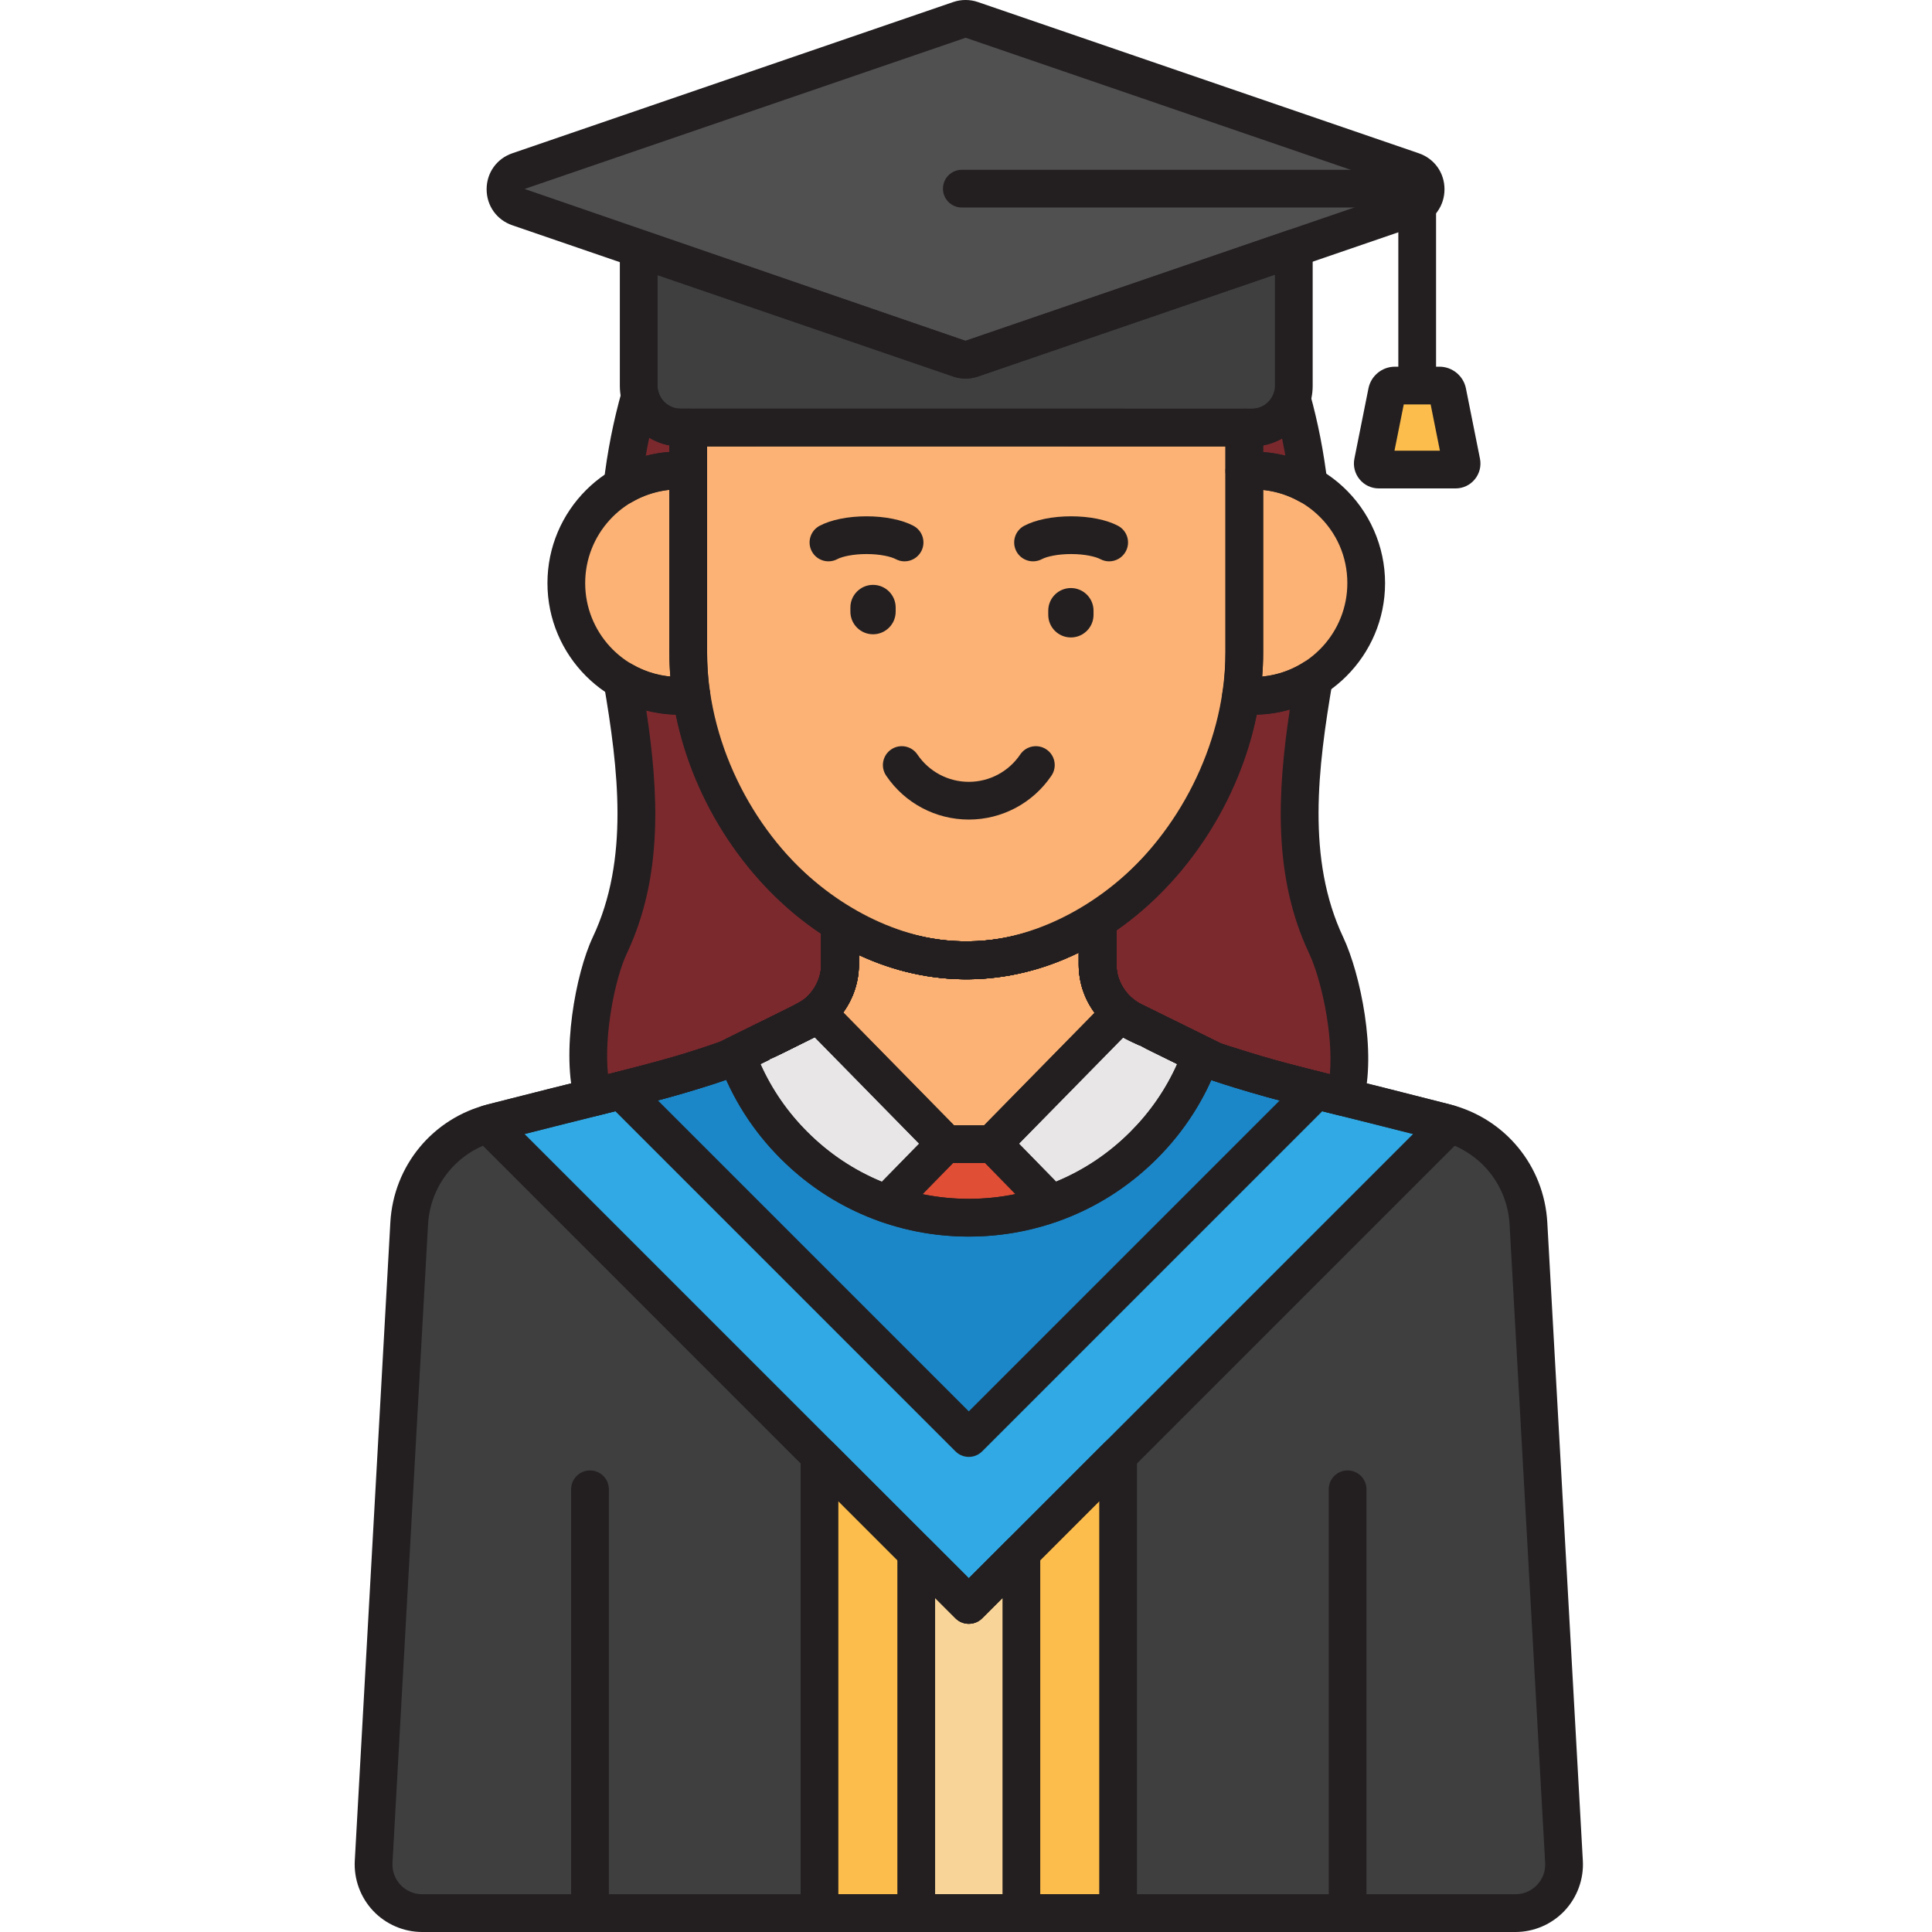 <svg height="511pt" viewBox="-93 0 511 511.996" width="511pt" xmlns="http://www.w3.org/2000/svg"><path d="m257.949 250.531c-10.176-21.539-7.512-45.758-3.223-70.828-4.637 2.957-10.129 4.695-16.035 4.695-1.113 0-2.203-.094-3.281-.223-3.543 24.039-18.055 46.895-38.039 59.719v11.691c0 8.227 5.398 13.879 12.93 16.777-.199-.098 13.688 6.75 14.531 7.168 2.523 1.105 2.168 1.785 18.938 6.414 5.414 1.496 11.855 3.062 19.125 4.871 3.246-11.457-.691-31.281-4.945-40.285zm0 0" fill="#7c292e"/><path d="m101.656 279.527 6.539-3.227c-.199.098 12.66-6.004 14.883-7.883 3.746-3.164 6.043-7.84 6.043-12.836v-10.867c-20.68-12.645-35.77-35.969-39.395-60.543-1.078.129-2.164.227-3.281.227-5.48 0-10.598-1.504-15.016-4.078 4.223 24.852 6.762 48.852-3.328 70.211-4.242 8.977-7.699 28.949-4.387 40.262 38.086-9.473 36.027-10.652 37.941-11.266zm0 0" fill="#7c292e"/><path d="m236.254 124.812v48.086c0 3.766-.289 7.535-.84 11.277 1.078.129 2.164.223 3.277.223 16.496 0 29.867-13.371 29.867-29.863 0-17.508-14.992-31.16-32.305-29.723zm0 0" fill="#fcb275"/><path d="m88.887 172.898v-48.125c-.805-.066-1.617-.102-2.441-.102-16.492 0-29.863 13.371-29.863 29.863 0 16.492 13.371 29.863 29.863 29.863 1.117 0 2.203-.098 3.281-.227-.551-3.738-.84-7.508-.84-11.273zm0 0" fill="#fcb275"/><path d="m280.867 45.348-116.832-40.074c-1.07-.371-2.234-.371-3.305 0l-116.832 40.074c-4.582 1.57-4.582 8.055 0 9.625l116.832 40.074c1.07.367 2.234.367 3.305 0l116.832-40.074c4.582-1.57 4.582-8.055 0-9.625zm0 0" fill="#515050"/><path d="m88.887 113.305v59.594c0 40.527 33.16 81.609 73.684 81.609 40.523 0 73.68-41.082 73.68-81.609v-59.594zm0 0" fill="#fcb275"/><path d="m164.035 95.047c-1.07.367-2.234.367-3.305 0l-84.965-29.141v36.328c0 6.113 4.961 11.07 11.074 11.066 98.051-.023 136.246.016 151.473.012 6.109 0 11.059-4.953 11.059-11.066v-36.469zm0 0" fill="#3f3f3f"/><path d="m290.082 103.902c-.199-1.004-1.082-1.727-2.105-1.727h-11.809c-1.023 0-1.906.723-2.105 1.727l-3.727 18.625c-.195.988.559 1.906 1.566 1.906h20.344c1.004 0 1.762-.918 1.562-1.906zm0 0" fill="#fcbd4c"/><path d="m86.84 113.301c-5.176 0-9.508-3.551-10.723-8.348-2.148 7.602-3.738 15.559-4.688 23.793 4.414-2.574 9.535-4.078 15.016-4.078.824 0 1.637.035 2.441.102v-11.465zm0 0" fill="#7c292e"/><path d="m253.316 128.559c-.926-7.926-2.438-15.594-4.477-22.93-1.426 4.457-5.598 7.684-10.527 7.684-.641 0-1.336 0-2.062 0v11.5c6.184-.516 12.055.922 17.066 3.746zm0 0" fill="#7c292e"/><path d="m320.973 493.383-9.422-169.133c-.711-12.773-9.645-23.598-22.051-26.719-38.18-9.789-41.793-10.121-56.52-14.824-1.59-.508-3.191-.977-4.773-1.516l-9.914-4.887c-.344-.172-8.199-4.043-7.988-3.941l-3.602-1.773c-2.496-1.23-4.559-3.059-6.129-5.23-2.02-2.801-3.199-6.188-3.199-9.773v-11.695c-21.59 13.852-46.438 14.168-68.25.828v10.867c0 3.586-1.184 6.973-3.203 9.773-1.57 2.172-3.633 4-6.129 5.23-.207.102-11.797 5.816-11.59 5.711l-8.879 4.379c-1.934.688-3.879 1.348-5.828 1.984-13.691 4.48-20.301 5.602-56.5 14.867-12.406 3.121-21.34 13.945-22.051 26.719l-9.422 169.133c-.41 7.395 5.473 13.613 12.879 13.613h289.699c7.398 0 13.281-6.223 12.871-13.613zm0 0" fill="#3f3f3f"/><path d="m163.246 425.32-39.566-39.562v121.238h79.133v-121.238zm0 0" fill="#fcbd4c"/><path d="m163.246 425.32-13.934-13.93v95.605h27.863v-95.605zm0 0" fill="#f9d498"/><path d="m163.246 425.32 127.441-127.441c-.395-.117-.781-.25-1.188-.352-38.18-9.785-41.793-10.121-56.52-14.82-1.59-.508-3.191-.98-4.773-1.516l-9.914-4.891c-.344-.168-8.199-4.039-7.988-3.938l-3.602-1.777c-2.496-1.23-4.559-3.055-6.129-5.227-2.023-2.801-3.203-6.191-3.203-9.777v-11.691c-21.59 13.848-46.434 14.168-68.25.824v10.867c0 3.59-1.18 6.977-3.203 9.777-1.57 2.172-3.633 3.996-6.129 5.227-.207.102-11.797 5.816-11.59 5.715l-8.879 4.379c-1.934.684-3.879 1.344-5.828 1.98-13.691 4.484-20.305 5.602-56.5 14.867-.402.102-.793.234-1.188.352zm0 0" fill="#30a9e5"/><path d="m163.246 381.09 92.137-92.141c-9.363-2.336-14.129-3.598-22.402-6.242-1.594-.508-3.191-.977-4.773-1.516l-9.914-4.887c-.348-.172-8.199-4.043-7.992-3.941l-3.598-1.773c-2.496-1.23-4.562-3.059-6.133-5.23-2.02-2.801-3.199-6.188-3.199-9.773v-11.695c-21.594 13.852-46.438 14.168-68.25.828v10.867c0 3.586-1.184 6.973-3.207 9.773-1.566 2.172-3.629 4-6.125 5.23-.211.102-11.801 5.816-11.594 5.711l-8.875 4.379c-1.934.688-3.879 1.348-5.828 1.984-7.562 2.473-12.973 3.926-22.383 6.285zm0 0" fill="#1b87c9"/><path d="m224.836 279.527-6.543-3.227c-.344-.168-8.199-4.039-7.988-3.938l-3.602-1.777c-1.168-.574-2.234-1.293-3.207-2.105l-33.957 34.594 15.539 15.902c8.941-3.156 17.336-8.301 24.492-15.453 7.016-7.02 12.098-15.238 15.266-23.996zm0 0" fill="#e8e6e6"/><path d="m119.789 270.59c-.207.102-11.797 5.816-11.59 5.711l-6.543 3.227c3.168 8.758 8.25 16.977 15.266 23.996 7.176 7.172 15.602 12.336 24.578 15.484l15.586-15.934-34.004-34.656c-.996.84-2.094 1.578-3.293 2.172zm0 0" fill="#e8e6e6"/><path d="m185.078 318.977-15.48-15.836-.238.086h-11.867l-.418-.137-15.578 15.922c14.082 4.938 29.508 4.926 43.582-.035zm0 0" fill="#e04e36"/><path d="m169.625 303.133-.086-.055 33.953-34.598c-1.102-.922-2.086-1.965-2.918-3.117-2.023-2.801-3.203-6.191-3.203-9.777v-11.691c-21.59 13.848-46.434 14.168-68.25.824v10.867c0 3.59-1.18 6.977-3.203 9.777-.816 1.125-1.766 2.152-2.84 3.059l34.008 34.656-.012.012.418.141h11.871zm0 0" fill="#fcb275"/><g fill="#231f20"><path d="m262.898 295.816c-.398 0-.805-.047-1.211-.148l-3.535-.879c-5.969-1.48-11.125-2.762-15.707-4.023-14.266-3.938-16.617-5.145-18.695-6.211-.293-.148-.57-.293-.922-.445-.07-.035-.141-.062-.207-.098l-12.949-6.387c-.422-.207-.805-.414-1.156-.625l-.012.031c-10.254-3.949-16.133-11.766-16.133-21.445v-11.695c0-1.703.867-3.289 2.301-4.207 18.738-12.02 32.453-33.566 35.793-56.238.391-2.68 2.844-4.559 5.539-4.234 1.098.129 1.926.188 2.688.188 4.723 0 9.336-1.352 13.344-3.91 1.668-1.062 3.809-1.047 5.457.047 1.648 1.094 2.496 3.059 2.164 5.008-3.93 22.996-6.949 47.176 2.816 67.855 4.508 9.543 8.961 30.625 5.234 43.785-.621 2.191-2.621 3.633-4.809 3.633zm-35.945-20.82c.504.227.918.438 1.359.66 1.484.762 3.52 1.805 16.789 5.465 4.043 1.117 8.609 2.262 13.82 3.555.961-10.445-2.273-25.195-5.492-32.012-9.645-20.422-8.402-42.859-5.121-64.625-2.832.816-5.762 1.273-8.734 1.348-4.617 22.852-18.504 44.242-37.203 57.18v9.02c0 6.914 5.289 10.402 9.727 12.113.148.055.293.121.438.191zm0 0"/><path d="m63.711 295.797c-2.172 0-4.16-1.426-4.797-3.598-3.793-12.984.16-34.262 4.668-43.805 9.738-20.613 6.785-44.52 2.922-67.238-.324-1.914.488-3.844 2.082-4.949 1.602-1.102 3.691-1.184 5.371-.207 3.801 2.223 8.121 3.395 12.492 3.395.766 0 1.594-.055 2.688-.188 2.691-.324 5.145 1.555 5.539 4.234 3.434 23.285 17.633 45.129 37.055 57.008 1.484.91 2.391 2.527 2.391 4.266v10.867c0 6.387-2.848 12.457-7.812 16.652-.902.766-2.711 1.988-9.242 5.289-3.246 1.637-5.273 2.664-6.664 3.246l.008.016-6.539 3.227c-.164.082-.332.152-.5.211-2.102 1.176-6.379 3.445-38.449 11.422-.406.102-.812.152-1.211.152zm14.074-107.504c3.25 21.609 4.496 43.93-5.16 64.375-3.172 6.711-6.09 21.566-4.996 31.988 17.566-4.445 27.91-7.508 30.77-9.109.32-.18.738-.41 1.305-.629l6.285-3.102c.043-.02.09-.039.133-.059 3.957-1.859 12.359-6.078 13.754-7.176 2.691-2.277 4.246-5.559 4.246-8.996v-8.125c-19.426-12.859-33.82-34.59-38.555-58.074-2.633-.07-5.242-.438-7.781-1.094zm25.402 95.996c-.004 0-.004 0-.008 0zm-1.531-4.758h.02zm0 0"/><path d="m163.246 217.191c-8.793 0-16.984-4.355-21.91-11.648-1.547-2.289-.945-5.395 1.344-6.941 2.289-1.547 5.395-.945 6.941 1.344 3.066 4.539 8.156 7.246 13.625 7.246 5.465 0 10.559-2.707 13.625-7.246 1.543-2.289 4.652-2.891 6.941-1.344 2.289 1.543 2.891 4.652 1.344 6.941-4.926 7.293-13.117 11.648-21.91 11.648zm0 0"/><path d="m263.629 509.223c-2.762 0-5-2.238-5-5v-109.543c0-2.766 2.238-5 5-5 2.762 0 5 2.234 5 5v109.543c0 2.762-2.238 5-5 5zm0 0"/><path d="m62.859 509.223c-2.762 0-5-2.238-5-5v-109.543c0-2.766 2.238-5 5-5 2.766 0 5 2.234 5 5v109.543c0 2.762-2.238 5-5 5zm0 0"/><path d="m137.863 168.09c-3.312 0-6-2.688-6-6v-1.094c0-3.312 2.688-6 6-6s6 2.688 6 6v1.094c0 3.312-2.688 6-6 6zm0 0"/><path d="m190.297 168.93c-3.316 0-6-2.688-6-6v-1.094c0-3.316 2.684-6 6-6 3.312 0 6 2.684 6 6v1.094c0 3.312-2.688 6-6 6zm0 0"/><path d="m200.438 148.762c-.793 0-1.598-.191-2.344-.59-1.258-.668-4.137-1.344-7.742-1.344-3.602 0-6.48.676-7.734 1.344-2.441 1.293-5.469.371-6.766-2.066-1.293-2.438-.371-5.465 2.066-6.762 3.004-1.598 7.539-2.516 12.434-2.516 4.898 0 9.434.918 12.438 2.516 2.438 1.293 3.363 4.324 2.066 6.762-.898 1.688-2.629 2.652-4.418 2.656zm0 0"/><path d="m146.219 148.762c-.793 0-1.594-.191-2.344-.59-1.254-.668-4.137-1.344-7.738-1.344-3.602 0-6.484.676-7.738 1.344-2.438 1.293-5.469.371-6.762-2.066-1.297-2.438-.375-5.465 2.066-6.762 3.004-1.598 7.535-2.516 12.434-2.516 4.898 0 9.43.918 12.434 2.516 2.438 1.293 3.363 4.324 2.066 6.762-.898 1.688-2.629 2.652-4.418 2.656zm0 0"/><path d="m282.07 106.434c-2.762 0-5-2.238-5-5v-46.438h-115.676c-2.762 0-5-2.234-5-5 0-2.762 2.238-5 5-5h120.676c2.762 0 5 2.238 5 5v51.438c0 2.762-2.238 5-5 5zm0 0"/><path d="m163.246 327.707c-18.836 0-36.543-7.332-49.859-20.652-7.371-7.367-12.898-16.055-16.434-25.824-.867-2.395.207-5.059 2.488-6.188l6.543-3.227c.008-.004.016-.008.023-.012.508-.246 11.219-5.531 11.547-5.691 1.707-.84 3.148-2.078 4.305-3.684 1.477-2.043 2.258-4.41 2.258-6.848v-10.867c0-1.809.977-3.477 2.555-4.363 1.578-.883 3.508-.844 5.055.098 20.086 12.285 43.027 12.004 62.941-.77 1.539-.984 3.492-1.055 5.098-.176 1.605.875 2.602 2.555 2.602 4.383v11.691c0 2.441.781 4.809 2.254 6.852 1.16 1.605 2.605 2.84 4.289 3.672l3.602 1.773c.004.004.012.008.016.008l14.52 7.16c2.285 1.125 3.355 3.793 2.488 6.184-3.535 9.77-9.062 18.461-16.434 25.828-13.312 13.32-31.023 20.652-49.855 20.652zm-55.223-45.746c3 6.715 7.168 12.762 12.438 18.023 11.43 11.43 26.621 17.723 42.785 17.723 16.164 0 31.359-6.293 42.789-17.723 5.266-5.262 9.434-11.309 12.434-18.023l-6.473-3.191c-1.121-.551-2.188-1.078-3.125-1.621-.262-.078-.516-.176-.766-.297l.059-.125c-.004 0-.008-.004-.008-.004l-.062.125-3.598-1.777c-3.117-1.539-5.875-3.883-7.973-6.785-2.715-3.758-4.148-8.152-4.148-12.707v-3.133c-18.797 9.219-39.32 9.438-58.25.621v2.512c0 4.555-1.438 8.953-4.148 12.707-2.094 2.898-4.852 5.246-7.973 6.785-6.031 3.016-9.48 4.738-11.645 5.598l.055.117zm0 0"/><path d="m238.691 189.398c-1.172 0-2.367-.082-3.871-.262-1.344-.16-2.562-.855-3.383-1.926-.816-1.074-1.172-2.434-.969-3.77.52-3.539.785-7.086.785-10.543v-48.086c0-2.602 1.996-4.77 4.586-4.984 9.664-.812 19.328 2.512 26.484 9.098 7.141 6.57 11.234 15.902 11.234 25.609 0 19.223-15.641 34.863-34.867 34.863zm2.562-59.555v43.055c0 2.113-.086 4.246-.258 6.395 12.633-1.168 22.562-11.828 22.562-24.762 0-7.016-2.844-13.496-8.008-18.25-3.965-3.648-9.008-5.891-14.297-6.438zm0 0"/><path d="m86.449 189.398c-19.223 0-34.867-15.641-34.867-34.867s15.641-34.863 34.867-34.863c.961 0 1.91.043 2.852.121 2.594.211 4.59 2.379 4.59 4.98v48.125c0 3.457.262 7.004.785 10.547.199 1.336-.156 2.695-.973 3.766-.82 1.074-2.039 1.77-3.379 1.93-1.508.18-2.703.262-3.875.262zm-2.562-59.598c-12.512 1.285-22.305 11.887-22.305 24.73 0 12.934 9.926 23.594 22.562 24.762-.172-2.148-.258-4.285-.258-6.395zm0 0"/><path d="m162.383 100.32c-1.113 0-2.219-.18-3.277-.543l-116.828-40.074c-4.141-1.418-6.816-5.168-6.816-9.543s2.676-8.125 6.816-9.543l116.828-40.074c2.117-.723 4.441-.727 6.551 0l116.832 40.074h-.004c4.145 1.418 6.82 5.168 6.82 9.543s-2.676 8.125-6.82 9.543l-116.828 40.074c-1.055.363-2.164.543-3.273.543zm.027-90.316-116.887 40.07 116.828 40.242 116.891-40.074v-.168zm0 0"/><path d="m162.57 259.508c-45.035 0-78.684-45.727-78.684-86.609v-59.594c0-2.762 2.238-5 5-5h147.367c2.762 0 5 2.238 5 5v59.594c0 40.883-33.652 86.609-78.684 86.609zm-68.684-141.203v54.594c0 43.844 36.262 76.609 68.684 76.609 32.422 0 68.684-32.766 68.684-76.609v-54.594zm0 0"/><path d="m238.312 118.312-17.117-.004c-21.938-.008-61.723-.027-134.355-.008-8.863 0-16.074-7.207-16.074-16.066v-36.328c0-1.617.781-3.129 2.094-4.066 1.316-.941 3.004-1.184 4.531-.664l84.961 29.141h.051.008l85.336-29.27c1.531-.52 3.215-.277 4.531.66s2.094 2.453 2.094 4.07v36.465c0 8.863-7.203 16.07-16.059 16.07zm-88.254-10.02c34.379 0 56.652.008 71.141.016l17.113.004c3.34 0 6.059-2.719 6.059-6.066v-29.465l-78.715 27c-2.113.723-4.434.723-6.547-.004l-78.34-26.871v29.328c0 3.344 2.723 6.066 6.07 6.066 24.664-.008 45.543-.008 63.219-.008zm0 0"/><path d="m292.242 129.434h-20.344c-1.984 0-3.844-.879-5.102-2.418s-1.754-3.535-1.363-5.48l3.723-18.609c.66-3.328 3.609-5.75 7.008-5.75h11.812c3.391 0 6.34 2.418 7.008 5.746v.004l3.723 18.621c.387 1.945-.109 3.941-1.367 5.473-1.254 1.535-3.113 2.414-5.098 2.414zm-17-5.941-.004.016c.004-.004.004-.012.004-.016zm.812-4.059h12.035l-2.453-12.258h-7.129zm11.922-12.258h.02zm-2.797-2.289v.004zm-6.215-.012v.012c0-.004 0-.008 0-.012zm0 0"/><path d="m71.43 133.746c-.953 0-1.906-.27-2.734-.812-1.586-1.035-2.449-2.875-2.23-4.758.961-8.359 2.594-16.629 4.844-24.582.617-2.18 2.652-3.711 4.879-3.641 2.266.031 4.223 1.578 4.781 3.773.68 2.695 3.098 4.578 5.875 4.578h.004 2.047c2.758.004 4.996 2.242 4.996 5v11.469c0 1.398-.586 2.73-1.617 3.676-1.027.949-2.383 1.422-3.797 1.305-4.934-.402-10.121.742-14.523 3.312-.781.457-1.652.68-2.523.68zm7.121-17.742c-.332 1.594-.641 3.199-.922 4.812 2.047-.543 4.141-.891 6.258-1.051v-1.734c-1.91-.355-3.711-1.051-5.336-2.027zm0 0"/><path d="m253.316 133.559c-.844 0-1.691-.211-2.457-.645-4.352-2.453-9.258-3.523-14.195-3.121-1.402.129-2.77-.355-3.797-1.301-1.031-.949-1.617-2.281-1.617-3.68v-11.5c0-2.762 2.238-5 5-5h2.059c2.645 0 4.961-1.691 5.77-4.207.672-2.102 2.578-3.477 4.859-3.477 2.207.047 4.129 1.535 4.719 3.664 2.129 7.668 3.684 15.641 4.625 23.688.215 1.871-.629 3.703-2.199 4.742-.832.555-1.797.836-2.766.836zm-12.062-13.758c1.984.145 3.949.461 5.875.945-.266-1.516-.555-3.027-.867-4.527-1.535.875-3.223 1.496-5.008 1.824zm0 0"/><path d="m308.094 511.996h-289.699c-4.898 0-9.637-2.043-13-5.598-3.367-3.559-5.141-8.406-4.871-13.293l9.422-169.133c.84-15.039 11.215-27.613 25.82-31.289 11.906-3.047 20.625-5.219 27.445-6.914 13.941-3.469 19.707-4.902 28.723-7.855 1.816-.598 3.633-1.211 5.441-1.848l8.613-4.246c0-.004.004-.004.008-.004.227-.113 11.23-5.539 11.562-5.703 1.703-.84 3.145-2.074 4.305-3.68 1.477-2.043 2.258-4.41 2.258-6.848v-10.871c0-1.809.973-3.477 2.551-4.359 1.578-.883 3.512-.848 5.055.094 20.09 12.289 43.031 12.008 62.941-.766 1.543-.984 3.492-1.059 5.098-.18 1.605.875 2.605 2.559 2.605 4.387v11.691c0 2.438.777 4.805 2.254 6.848 1.16 1.609 2.602 2.844 4.285 3.672l3.59 1.77s.004 0 .004.004l.008.004c.008.004.012.004.02.008l17.59 8.672c.871.293 1.746.562 2.621.832l1.762.551c9.402 3.004 14.145 4.184 26.82 7.332 6.863 1.703 16.016 3.973 29.422 7.41 14.582 3.672 24.961 16.246 25.801 31.285l9.418 169.137c.273 4.887-1.5 9.73-4.867 13.289-3.367 3.562-8.105 5.602-13.004 5.602zm-197.742-231.324.059.117-8.879 4.375c-.176.086-.355.16-.543.227-1.969.703-3.953 1.375-5.941 2.023-9.363 3.066-15.648 4.629-29.422 8.055-6.801 1.695-15.5 3.859-27.395 6.902-10.359 2.609-17.707 11.512-18.301 22.156l-9.418 169.129c-.121 2.191.641 4.277 2.145 5.867 1.508 1.594 3.543 2.469 5.738 2.469h289.699c2.195 0 4.23-.875 5.738-2.469 1.508-1.594 2.27-3.676 2.148-5.867l-9.422-169.129c-.594-10.645-7.938-19.547-18.281-22.148-13.391-3.434-22.52-5.703-29.367-7.402-12.906-3.203-17.734-4.402-27.453-7.508l-1.684-.527c-1.059-.328-2.121-.66-3.18-1.016-.207-.07-.406-.156-.602-.25l-14.004-6.906c-1.145-.562-2.215-1.09-3.152-1.625-.25-.078-.496-.176-.738-.293l.055-.113c-.004-.004-.008-.004-.008-.008l-.059.117-3.598-1.777c-3.117-1.535-5.879-3.879-7.973-6.785-2.711-3.754-4.148-8.148-4.148-12.703v-3.137c-18.797 9.219-39.32 9.441-58.25.625v2.512c0 4.555-1.438 8.949-4.148 12.707-2.094 2.898-4.852 5.246-7.973 6.781-6.031 3.02-9.48 4.742-11.645 5.602zm0 0"/><path d="m202.812 511.996h-79.133c-2.762 0-5-2.238-5-5v-121.238c0-2.023 1.219-3.848 3.086-4.621 1.875-.773 4.023-.348 5.449 1.082l36.031 36.035 36.031-36.035c1.43-1.43 3.574-1.855 5.449-1.082 1.867.773 3.086 2.598 3.086 4.621v121.238c0 2.762-2.238 5-5 5zm-74.133-10h69.133v-104.172l-31.035 31.035c-1.953 1.953-5.117 1.953-7.066 0l-31.035-31.035v104.172zm0 0"/><path d="m177.176 511.996h-27.863c-2.762 0-5-2.238-5-5v-95.605c0-2.023 1.219-3.848 3.086-4.621 1.875-.773 4.023-.344 5.449 1.086l10.398 10.395 10.395-10.395c1.43-1.43 3.578-1.859 5.449-1.086 1.871.773 3.086 2.598 3.086 4.621v95.605c0 2.762-2.238 5-5 5zm-22.863-10h17.863v-78.535l-5.395 5.395c-1.953 1.953-5.117 1.953-7.07 0l-5.395-5.395v78.535zm0 0"/><path d="m163.246 430.32c-1.281 0-2.559-.484-3.535-1.461l-127.445-127.445c-1.246-1.246-1.746-3.055-1.309-4.766.43-1.707 1.73-3.059 3.422-3.562l.312-.098c.355-.109.711-.215 1.078-.309 11.902-3.047 20.625-5.215 27.441-6.91 13.941-3.469 19.707-4.906 28.723-7.859 1.82-.594 3.633-1.207 5.441-1.848l8.613-4.246c.004-.004.012-.004.016-.008.441-.215 11.227-5.531 11.555-5.695 1.703-.84 3.145-2.078 4.305-3.684 1.477-2.043 2.258-4.41 2.258-6.848v-10.867c0-1.809.973-3.477 2.551-4.363 1.578-.883 3.512-.844 5.055.098 20.09 12.285 43.031 12.004 62.941-.77 1.543-.984 3.492-1.055 5.098-.176 1.605.875 2.605 2.555 2.605 4.383v11.691c0 2.441.777 4.809 2.254 6.852 1.16 1.605 2.602 2.84 4.289 3.672l3.598 1.773c.008.004.012.008.023.012l17.586 8.668c.871.293 1.746.562 2.621.836l1.762.551c9.402 3.004 14.145 4.18 26.82 7.328 6.863 1.703 16.016 3.977 29.422 7.414.352.09.715.199 1.078.309l.305.098c1.684.508 2.977 1.859 3.41 3.566.43 1.707-.07 3.512-1.312 4.754l-127.445 127.445c-.977.98-2.258 1.465-3.535 1.465zm-117.734-129.801 117.734 117.734 117.738-117.738c-9.539-2.422-16.547-4.164-22.074-5.539-12.906-3.203-17.734-4.402-27.453-7.508l-1.68-.527c-1.062-.328-2.125-.66-3.18-1.016-.207-.07-.41-.156-.605-.25l-14.004-6.906c-1.141-.562-2.211-1.09-3.148-1.625-.25-.078-.5-.176-.742-.293l.055-.113c0-.004-.004-.004-.008-.008l-.055.117-3.602-1.777c-3.117-1.535-5.875-3.879-7.973-6.781-2.711-3.762-4.145-8.152-4.145-12.707v-3.137c-18.801 9.219-39.324 9.441-58.25.625v2.512c0 4.555-1.438 8.949-4.152 12.707-2.094 2.898-4.852 5.246-7.969 6.781-6.035 3.02-9.484 4.742-11.648 5.602l.059.117-8.879 4.375c-.176.086-.355.16-.543.227-1.969.703-3.953 1.375-5.941 2.023-9.363 3.066-15.648 4.629-29.422 8.055-5.332 1.328-11.828 2.945-20.113 5.051zm0 0"/><path d="m163.246 386.09c-1.281 0-2.559-.488-3.535-1.465l-92.137-92.137c-1.273-1.273-1.766-3.133-1.285-4.867.477-1.738 1.855-3.082 3.602-3.52 9.277-2.324 14.66-3.773 22.043-6.191 1.82-.594 3.633-1.207 5.441-1.848l8.613-4.246c.004-.004.012-.004.02-.008.449-.219 11.223-5.531 11.551-5.695 1.703-.84 3.145-2.078 4.305-3.684 1.477-2.043 2.258-4.41 2.258-6.848v-10.867c0-1.809.973-3.477 2.551-4.363 1.578-.883 3.512-.844 5.055.098 20.09 12.285 43.031 12.004 62.941-.77 1.543-.984 3.492-1.055 5.098-.176 1.605.875 2.605 2.555 2.605 4.383v11.691c0 2.441.777 4.809 2.254 6.852 1.16 1.605 2.602 2.84 4.289 3.672l3.598 1.773c.008.004.012.004.016.008l17.594 8.672c.871.293 1.746.562 2.621.836l1.762.551c8.32 2.656 13.125 3.914 22.094 6.152 1.746.438 3.125 1.781 3.609 3.516.477 1.738-.012 3.598-1.285 4.871l-92.137 92.141c-.98.98-2.262 1.469-3.539 1.469zm-82.402-94.473 82.402 82.402 82.391-82.395c-4.617-1.219-8.633-2.383-14.18-4.152l-1.68-.527c-1.062-.332-2.125-.66-3.18-1.02-.207-.07-.41-.152-.605-.25l-14.004-6.902c-1.121-.555-2.184-1.078-3.125-1.621-.262-.078-.516-.18-.766-.301l.059-.121c0-.004-.004-.004-.008-.008l-.059.125-3.602-1.777c-3.117-1.535-5.875-3.879-7.973-6.781-2.711-3.762-4.145-8.152-4.145-12.707v-3.137c-18.801 9.219-39.324 9.441-58.25.625v2.512c0 4.555-1.438 8.949-4.152 12.707-2.094 2.898-4.852 5.246-7.969 6.781-6.035 3.02-9.484 4.742-11.648 5.602l.059.117-8.879 4.375c-.176.086-.355.16-.543.227-1.969.703-3.953 1.375-5.941 2.023-5.078 1.664-9.223 2.879-14.203 4.203zm0 0"/><path d="m185.078 323.977c-1.324 0-2.621-.527-3.578-1.508l-15.539-15.898c-1.902-1.945-1.898-5.055.008-6.996l33.957-34.598c1.824-1.859 4.77-2.004 6.773-.336.715.598 1.461 1.09 2.211 1.461l3.602 1.777c.008 0 .012.004.02.008l14.516 7.156c2.285 1.129 3.359 3.793 2.492 6.188-3.535 9.77-9.062 18.457-16.438 25.824-7.52 7.523-16.387 13.121-26.363 16.637-.543.191-1.105.285-1.66.285zm-8.539-20.891 9.82 10.051c7.363-3.031 13.969-7.445 19.676-13.152 5.266-5.262 9.434-11.309 12.434-18.023l-6.477-3.191c-1.141-.562-2.211-1.09-3.148-1.625-.25-.078-.5-.176-.742-.293l.055-.113c0-.004-.004-.004-.008-.008l-.055.117-3.602-1.777c-.102-.047-.207-.102-.309-.156zm0 0"/><path d="m141.496 324.008c-.555 0-1.113-.094-1.652-.281-10.008-3.512-18.906-9.121-26.457-16.672-7.371-7.367-12.898-16.055-16.434-25.824-.867-2.395.207-5.059 2.488-6.188l6.543-3.227c.012-.004.023-.012.035-.016.57-.281 11.211-5.527 11.539-5.688.008-.004.016-.008.023-.012.789-.391 1.551-.895 2.27-1.5 2-1.695 4.969-1.555 6.797.312l34.008 34.656c1.906 1.945 1.91 5.055.008 7l-15.59 15.934c-.957.977-2.254 1.504-3.578 1.504zm-33.473-42.047c3 6.711 7.168 12.762 12.438 18.023 5.727 5.73 12.363 10.16 19.754 13.188l9.875-10.094-27.684-28.211c-.133.07-.266.137-.398.203-.281.141-3.094 1.527-5.879 2.898l-3.941 1.941c-.441.219-1.078.535-1.812.801l.039.078zm0 0"/><path d="m163.242 327.699c-7.93 0-15.855-1.324-23.402-3.973-1.613-.566-2.824-1.918-3.211-3.582-.387-1.664.102-3.41 1.293-4.629l15.578-15.922c1.242-1.27 3.051-1.777 4.746-1.367h10.43c1.621-.309 3.316.211 4.5 1.422l15.477 15.836c1.195 1.219 1.684 2.965 1.293 4.629-.387 1.66-1.598 3.012-3.207 3.578-7.574 2.672-15.535 4.008-23.496 4.008zm-12.254-11.242c8.109 1.664 16.504 1.66 24.613-.023l-8.023-8.207h-8.535zm0 0"/><path d="m169.363 308.227h-11.871c-.539 0-1.078-.09-1.59-.262l-.418-.137c-.906-.301-1.684-.852-2.266-1.555l-33.711-34.352c-.973-.992-1.488-2.344-1.426-3.73.066-1.391.707-2.688 1.766-3.586.762-.645 1.441-1.379 2.016-2.176 1.477-2.043 2.258-4.406 2.258-6.844v-10.871c0-1.809.973-3.477 2.551-4.359 1.578-.883 3.512-.848 5.055.094 20.09 12.289 43.031 12.008 62.941-.766 1.543-.984 3.492-1.059 5.098-.18 1.605.875 2.605 2.559 2.605 4.387v11.691c0 2.438.777 4.805 2.254 6.848.582.805 1.277 1.547 2.066 2.207 1.074.895 1.723 2.199 1.793 3.59.07 1.395-.445 2.758-1.426 3.754l-33.363 33.992c-.559.828-1.371 1.488-2.348 1.848l-.262.094c-.547.207-1.133.312-1.723.312zm-10.031-10h7.961l29.289-29.848c-.02-.031-.043-.062-.066-.094-2.711-3.758-4.145-8.148-4.145-12.703v-3.137c-18.801 9.219-39.324 9.441-58.25.625v2.512c0 4.555-1.438 8.949-4.152 12.707 0 0-.004.004-.004.008zm0 0"/></g></svg>